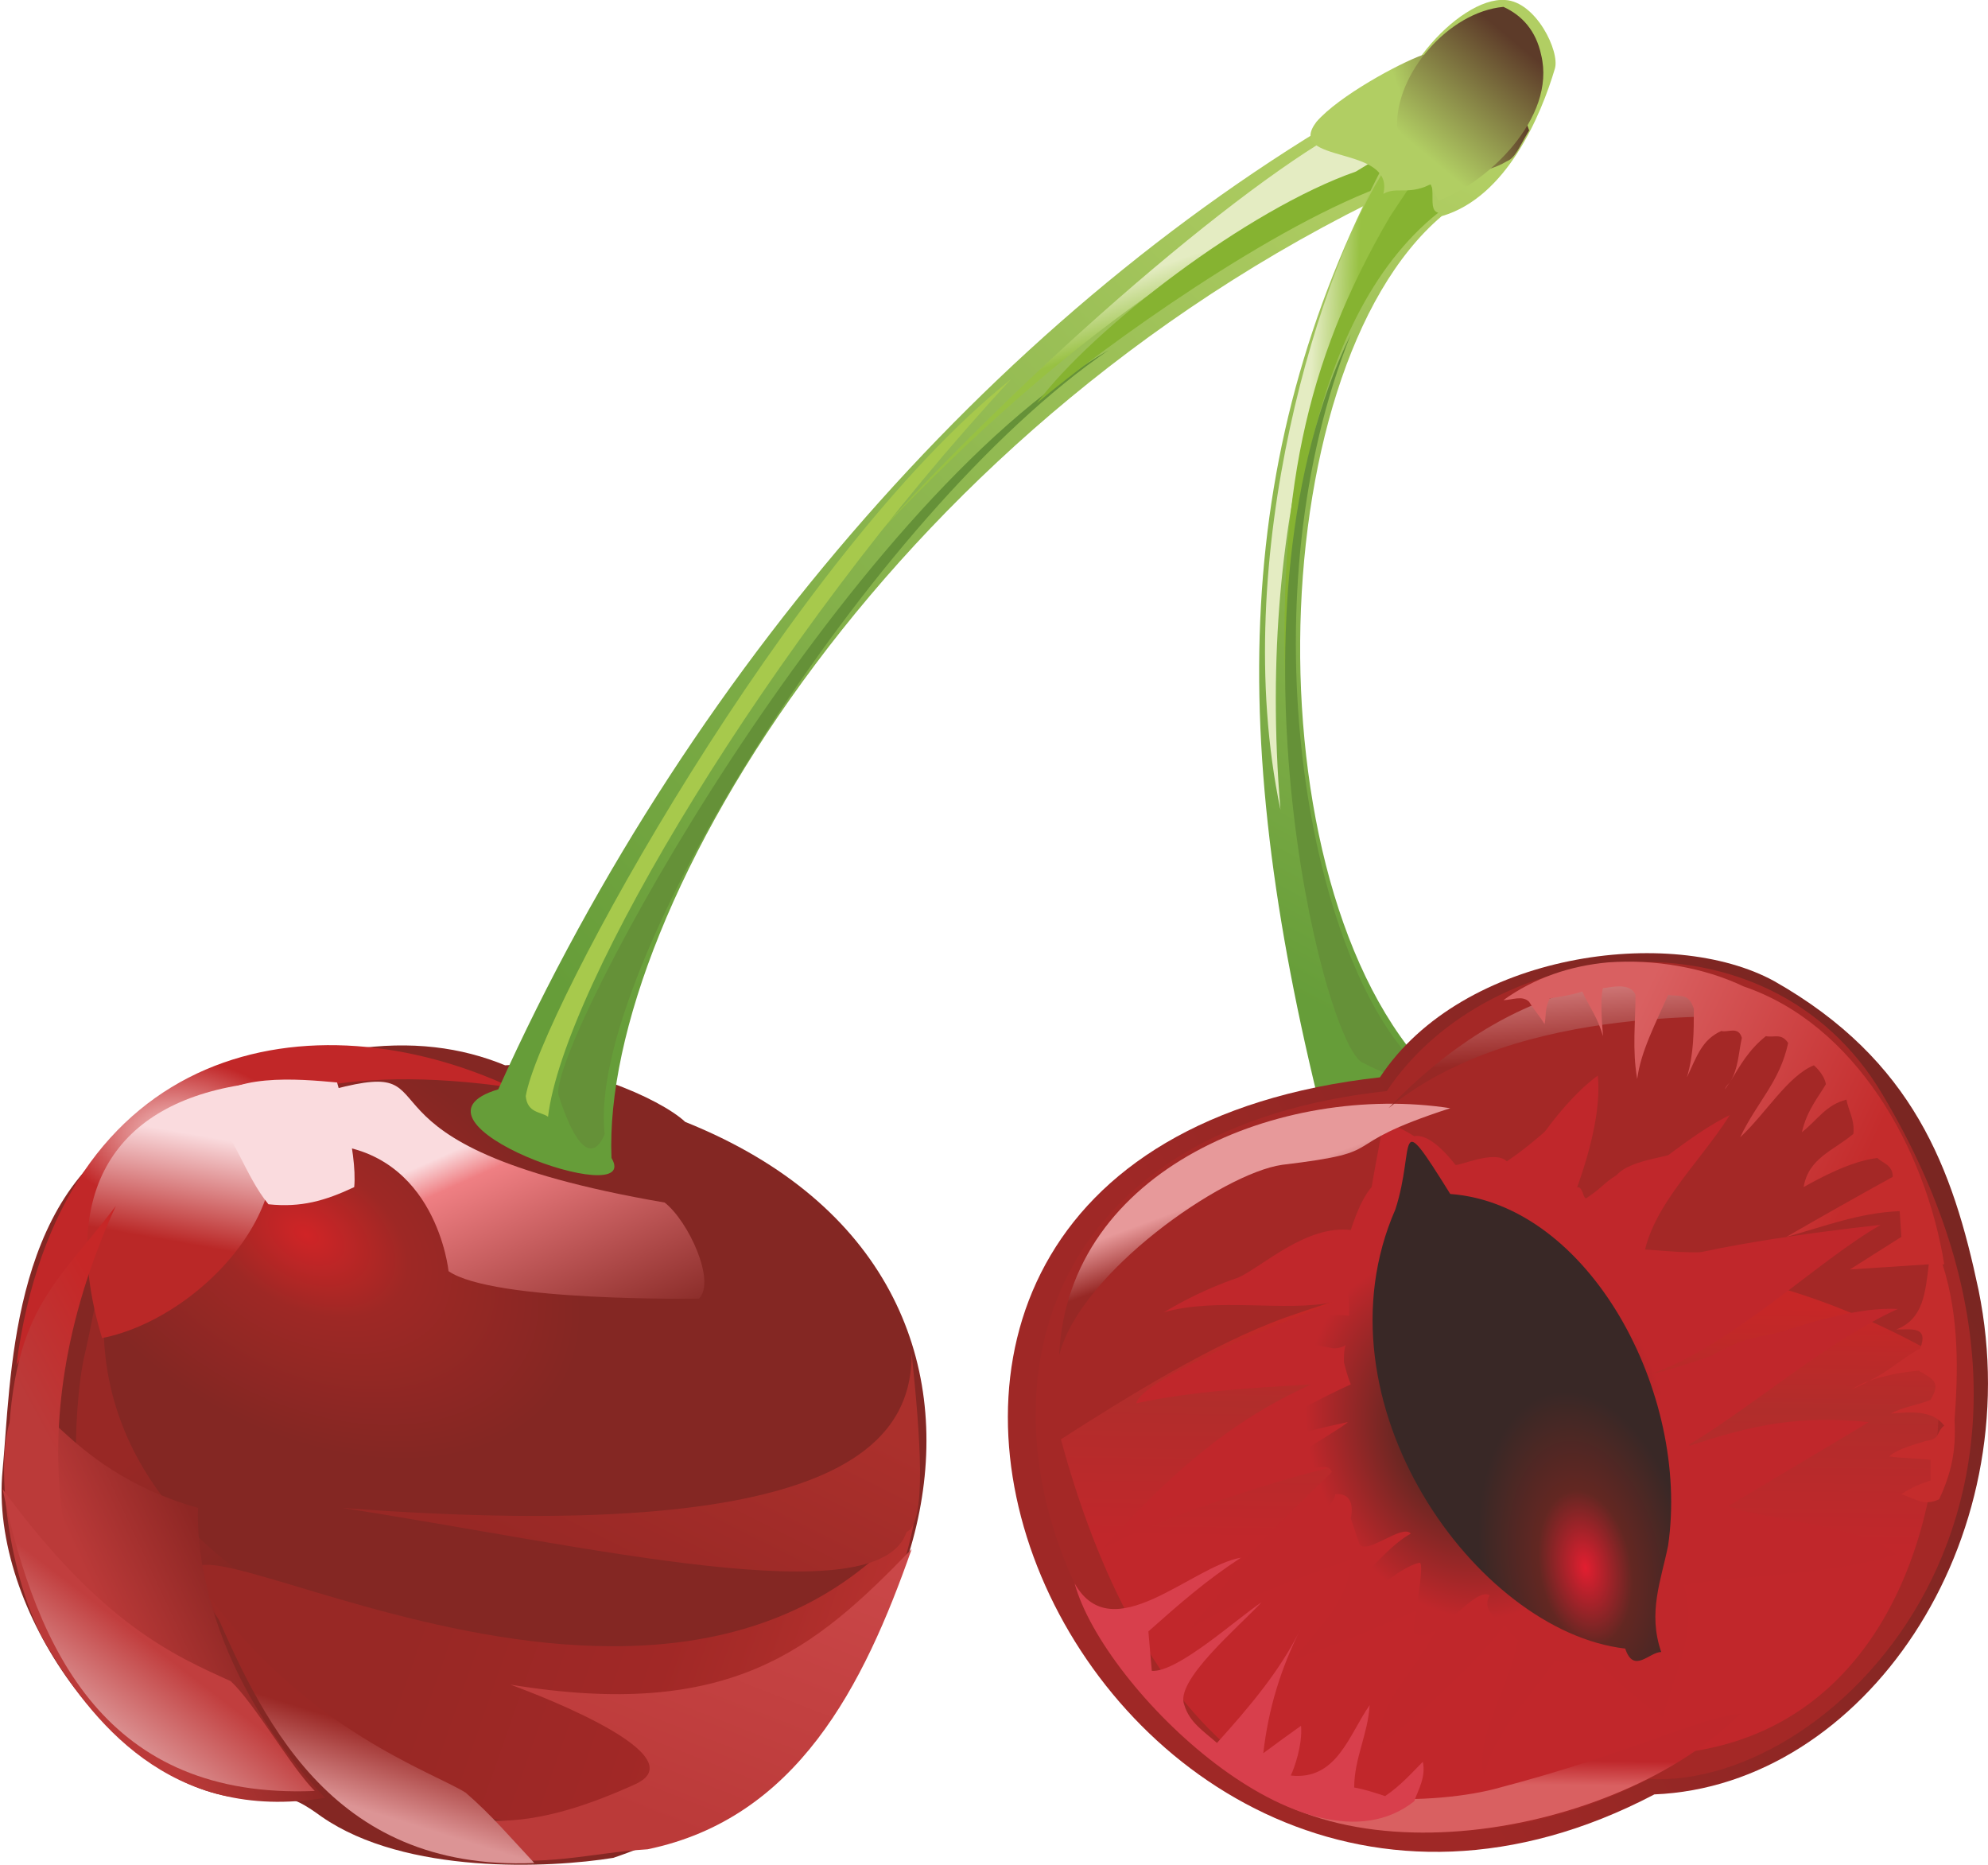 <?xml version="1.0" encoding="UTF-8"?>
<!DOCTYPE svg PUBLIC "-//W3C//DTD SVG 1.1//EN" "http://www.w3.org/Graphics/SVG/1.1/DTD/svg11.dtd">
<!-- Creator: CorelDRAW X7 -->
<svg xmlns="http://www.w3.org/2000/svg" xml:space="preserve" width="1030px" height="966px" version="1.1" shape-rendering="geometricPrecision" text-rendering="geometricPrecision" image-rendering="optimizeQuality" fill-rule="evenodd" clip-rule="evenodd"
viewBox="0 0 1158 1087"
 xmlns:xlink="http://www.w3.org/1999/xlink">
 <defs>
    <radialGradient id="id0" gradientUnits="userSpaceOnUse" gradientTransform="matrix(1.703 0.808 -0.412 1.187 171 -278)" cx="178.16" cy="719.234" r="91.769" fx="178.16" fy="719.234">
     <stop offset="0" stop-opacity="1" stop-color="#D02426"/>
     <stop offset="0.369" stop-opacity="1" stop-color="#9E2825"/>
     <stop offset="1" stop-opacity="1" stop-color="#842723"/>
    </radialGradient>
    <linearGradient id="id1" gradientUnits="userSpaceOnUse" x1="127.083" y1="802.774" x2="194.635" y2="875.622">
     <stop offset="0" stop-opacity="1" stop-color="#982825"/>
     <stop offset="1" stop-opacity="1" stop-color="#842723"/>
    </linearGradient>
    <linearGradient id="id2" gradientUnits="userSpaceOnUse" x1="243.476" y1="935.776" x2="519.223" y2="1032.32">
     <stop offset="0" stop-opacity="1" stop-color="#982825"/>
     <stop offset="0.502" stop-opacity="1" stop-color="#A12826"/>
     <stop offset="0.678" stop-opacity="1" stop-color="#A92C29"/>
     <stop offset="1" stop-opacity="1" stop-color="#BE3432"/>
    </linearGradient>
    <linearGradient id="id3" gradientUnits="userSpaceOnUse" x1="66.848" y1="954.855" x2="131.177" y2="924.986">
     <stop offset="0" stop-opacity="1" stop-color="#BB3A39"/>
     <stop offset="1" stop-opacity="1" stop-color="#8E2724"/>
    </linearGradient>
    <linearGradient id="id4" gradientUnits="userSpaceOnUse" x1="431.49" y1="794.044" x2="361.612" y2="933.989">
     <stop offset="0" stop-opacity="1" stop-color="#AB302C"/>
     <stop offset="1" stop-opacity="1" stop-color="#982825"/>
    </linearGradient>
    <radialGradient id="id5" gradientUnits="userSpaceOnUse" gradientTransform="matrix(1.384 0.011 -0.01 0.864 -33 89)" cx="101.818" cy="659.727" r="49.148" fx="101.818" fy="659.727">
     <stop offset="0" stop-opacity="1" stop-color="#F4C8C9"/>
     <stop offset="1" stop-opacity="1" stop-color="#C12728"/>
    </radialGradient>
    <linearGradient id="id6" gradientUnits="userSpaceOnUse" x1="294.66" y1="657.258" x2="354.424" y2="791.825">
     <stop offset="0" stop-opacity="1" stop-color="#FADBDE"/>
     <stop offset="0.129" stop-opacity="1" stop-color="#EF7F83"/>
     <stop offset="1" stop-opacity="1" stop-color="#842723"/>
    </linearGradient>
    <linearGradient id="id7" gradientUnits="userSpaceOnUse" x1="105.507" y1="659.897" x2="94.34" y2="722.574">
     <stop offset="0" stop-opacity="1" stop-color="#FADBDE"/>
     <stop offset="1" stop-opacity="1" stop-color="#BA2827"/>
    </linearGradient>
    <linearGradient id="id8" gradientUnits="userSpaceOnUse" x1="325.153" y1="573.376" x2="817.749" y2="112.021">
     <stop offset="0" stop-opacity="1" stop-color="#669D39"/>
     <stop offset="1" stop-opacity="1" stop-color="#B1CE63"/>
    </linearGradient>
    <linearGradient id="id9" gradientUnits="userSpaceOnUse" x1="639.004" y1="168.023" x2="650.33" y2="200.245">
     <stop offset="0" stop-opacity="1" stop-color="#E4ECC2"/>
     <stop offset="1" stop-opacity="1" stop-color="#98C143"/>
    </linearGradient>
    <linearGradient id="id10" gradientUnits="userSpaceOnUse" x1="14.192" y1="815.31" x2="73.088" y2="783.371">
     <stop offset="0" stop-opacity="1" stop-color="#BB3A39"/>
     <stop offset="1" stop-opacity="1" stop-color="#C62727"/>
    </linearGradient>
    <linearGradient id="id11" gradientUnits="userSpaceOnUse" x1="369.668" y1="1057.74" x2="438.806" y2="881.382">
     <stop offset="0" stop-opacity="1" stop-color="#BB3A39"/>
     <stop offset="1" stop-opacity="1" stop-color="#CA4748"/>
    </linearGradient>
    <linearGradient id="id12" gradientUnits="userSpaceOnUse" x1="87.224" y1="958.462" x2="53.986" y2="1001.94">
     <stop offset="0" stop-opacity="1" stop-color="#C13E3E"/>
     <stop offset="1" stop-opacity="1" stop-color="#DC9495"/>
    </linearGradient>
    <linearGradient id="id13" gradientUnits="userSpaceOnUse" x1="212.438" y1="1006.72" x2="198.646" y2="1050.85">
     <stop offset="0" stop-opacity="1" stop-color="#9A2825"/>
     <stop offset="1" stop-opacity="1" stop-color="#DC9495"/>
    </linearGradient>
    <linearGradient id="id14" gradientUnits="userSpaceOnUse" x1="711.883" y1="557.117" x2="932.798" y2="149.29">
     <stop offset="0" stop-opacity="1" stop-color="#669D39"/>
     <stop offset="1" stop-opacity="1" stop-color="#B1CE63"/>
    </linearGradient>
    <linearGradient id="id15" gradientUnits="userSpaceOnUse" x1="761.469" y1="277.541" x2="787.046" y2="278.532">
     <stop offset="0" stop-opacity="1" stop-color="#E4ECC2"/>
     <stop offset="1" stop-opacity="1" stop-color="#98C143"/>
    </linearGradient>
    <linearGradient id="id16" gradientUnits="userSpaceOnUse" x1="763.481" y1="882.319" x2="1117.84" y2="681.739">
     <stop offset="0" stop-opacity="1" stop-color="#9F2826"/>
     <stop offset="1" stop-opacity="1" stop-color="#7A2622"/>
    </linearGradient>
    <linearGradient id="id17" gradientUnits="userSpaceOnUse" x1="871.292" y1="759.931" x2="869.338" y2="899.223">
     <stop offset="0" stop-opacity="1" stop-color="#C62727"/>
     <stop offset="0.431" stop-opacity="1" stop-color="#B12D2B"/>
     <stop offset="1" stop-opacity="1" stop-color="#C1272B"/>
    </linearGradient>
    <radialGradient id="id18" gradientUnits="userSpaceOnUse" gradientTransform="matrix(0.728 -0.407 -0.587 -1.151 723 2130)" cx="883.535" cy="823.142" r="100.364" fx="883.535" fy="823.142">
     <stop offset="0" stop-opacity="1" stop-color="#482A27"/>
     <stop offset="1" stop-opacity="1" stop-color="#C0272B"/>
    </radialGradient>
    <radialGradient id="id19" gradientUnits="userSpaceOnUse" gradientTransform="matrix(0.989 -0.461 0.575 1.299 -473 140)" cx="847.273" cy="838.605" r="76.04" fx="847.273" fy="838.605">
     <stop offset="0" stop-opacity="1" stop-color="#3B2926"/>
     <stop offset="0.329" stop-opacity="1" stop-color="#632722"/>
     <stop offset="1" stop-opacity="1" stop-color="#C0272B"/>
    </radialGradient>
    <radialGradient id="id20" gradientUnits="userSpaceOnUse" gradientTransform="matrix(-0.312 -1.878 1.102 -0.169 205 2802)" cx="923.189" cy="913.612" r="54.52" fx="923.189" fy="913.612">
     <stop offset="0" stop-opacity="1" stop-color="#E21E30"/>
     <stop offset="0.439" stop-opacity="1" stop-color="#632722"/>
     <stop offset="1" stop-opacity="1" stop-color="#392826"/>
    </radialGradient>
    <linearGradient id="id21" gradientUnits="userSpaceOnUse" x1="713.181" y1="695.736" x2="722.852" y2="721.958">
     <stop offset="0" stop-opacity="1" stop-color="#E7999A"/>
     <stop offset="1" stop-opacity="1" stop-color="#972825"/>
    </linearGradient>
    <linearGradient id="id22" gradientUnits="userSpaceOnUse" x1="852.156" y1="1039.91" x2="852.337" y2="1025.48">
     <stop offset="0" stop-opacity="1" stop-color="#D96061"/>
     <stop offset="1" stop-opacity="1" stop-color="#BF272B"/>
    </linearGradient>
    <linearGradient id="id23" gradientUnits="userSpaceOnUse" x1="894.284" y1="559.676" x2="898.633" y2="617.893">
     <stop offset="0" stop-opacity="1" stop-color="#E7999A"/>
     <stop offset="1" stop-opacity="1" stop-color="#972825"/>
    </linearGradient>
    <linearGradient id="id24" gradientUnits="userSpaceOnUse" x1="1070.54" y1="711.915" x2="927.54" y2="645.511">
     <stop offset="0" stop-opacity="1" stop-color="#C42C2C"/>
     <stop offset="1" stop-opacity="1" stop-color="#D96061"/>
    </linearGradient>
    <linearGradient id="id25" gradientUnits="userSpaceOnUse" x1="824.667" y1="78.796" x2="885.535" y2="56.371">
     <stop offset="0" stop-opacity="1" stop-color="#B1CE63"/>
     <stop offset="1" stop-opacity="1" stop-color="#5D3B29"/>
    </linearGradient>
    <linearGradient id="id26" gradientUnits="userSpaceOnUse" x1="827.81" y1="87.817" x2="881.603" y2="23.316">
     <stop offset="0" stop-opacity="1" stop-color="#B1CE63"/>
     <stop offset="1" stop-opacity="1" stop-color="#5D3B29"/>
    </linearGradient>
 </defs>
 <g id="Слой_x0020_1">
  <g id="_3519394048">
   <path fill="url(#id0)" d="M81 657c-76,41 -75,148 -80,200 -8,82 67,184 138,191 28,2 26,-5 48,11 49,34 133,30 170,24 183,-61 279,-334 42,-429 -15,-14 -66,-36 -105,-33 -51,-21 -116,-16 -213,36z"/>
   <path fill="url(#id1)" d="M74 702c-79,202 191,336 408,241 -7,96 -150,160 -284,111 -86,-41 -94,-19 -142,-119 -15,-33 -15,-112 -7,-146 6,-25 12,-70 25,-87z"/>
   <path fill="url(#id2)" d="M533 884c-6,34 -20,66 -39,93 -38,54 -99,94 -170,88 -112,-10 -143,-43 -204,-131 -63,-89 260,135 413,-50l0 0z"/>
   <path fill="url(#id3)" d="M115 879c0,0 -7,83 74,169 -91,15 -137,-46 -163,-90 -21,-37 -31,-108 -19,-134 12,-26 26,32 108,55z"/>
   <path fill="url(#id4)" d="M528 893c-16,49 -187,8 -329,-14 291,22 332,-38 332,-90 5,48 9,99 -3,104l0 0z"/>
   <path fill="url(#id5)" d="M9 796c25,-190 173,-216 289,-162 -198,-29 -241,78 -289,162z"/>
   <path fill="url(#id6)" d="M261 741c26,18 146,16 146,16 10,-10 -6,-45 -20,-56 -198,-34 -117,-86 -193,-66 -15,-2 -1,15 -5,32 65,4 72,74 72,74l0 0z"/>
   <path fill="url(#id7)" d="M143 632c-76,11 -110,62 -84,148 61,-12 132,-91 84,-148z"/>
   <path fill="#FADBDE" fill-rule="nonzero" d="M120 646c12,-21 54,-17 76,-15 0,0 12,40 10,61 -17,8 -31,12 -50,10 -14,-17 -20,-42 -36,-56l0 0z"/>
   <path fill="url(#id8)" d="M290 635c115,-255 305,-465 520,-583 23,35 21,23 16,53 -304,138 -476,425 -470,570 19,32 -130,-21 -66,-40z"/>
   <path fill="url(#id9)" d="M798 68c6,3 15,26 5,30 -93,37 -194,108 -299,221 107,-119 242,-230 294,-251z"/>
   <path fill="#659138" fill-rule="nonzero" d="M325 638c17,53 27,23 27,23 -11,-96 155,-362 294,-457 -157,91 -325,403 -321,434z"/>
   <path fill="#86B331" fill-rule="nonzero" d="M604 235c33,-44 123,-113 186,-135l28 -17c10,11 -11,16 -8,24 -67,23 -167,95 -206,128l0 0z"/>
   <path fill="#A7C94C" fill-rule="nonzero" d="M589 221c-129,103 -275,370 -283,418 1,10 9,9 13,12 9,-76 129,-278 270,-430z"/>
   <path fill="url(#id10)" d="M62 957c-3,24 -61,-30 -58,-91 -1,-101 25,-113 63,-163 -63,138 -21,236 -5,254z"/>
   <path fill="url(#id11)" d="M197 1024c61,49 109,45 173,16 39,-18 -73,-58 -73,-58 128,21 177,-20 234,-79 -28,80 -67,157 -154,175 -33,2 -62,11 -95,4 -33,-14 -62,-30 -85,-58z"/>
   <path fill="url(#id12)" d="M1 868c58,79 100,97 133,112 14,13 35,50 49,64 -121,5 -162,-81 -182,-176z"/>
   <path fill="url(#id13)" d="M121 930c58,79 131,103 150,115 15,13 26,26 40,41 -120,5 -160,-86 -190,-156l0 0z"/>
   <path fill="url(#id14)" d="M773 661c-59,-230 -56,-400 38,-574 -7,-38 39,-89 66,-87 18,1 32,30 29,40 -8,27 -28,75 -66,86 -107,91 -113,401 0,506 -20,9 -47,33 -67,29z"/>
   <path fill="url(#id15)" d="M808 97c8,-1 32,14 23,21 -50,39 -100,174 -85,354 -31,-148 25,-320 62,-375l0 0z"/>
   <path fill="#86B331" fill-rule="nonzero" d="M749 406c-4,-115 10,-193 61,-280l16 -24c15,1 4,20 12,22 -79,63 -89,206 -89,282z"/>
   <path fill="#659138" fill-rule="nonzero" d="M793 619c49,25 27,-4 27,-4 -61,-70 -93,-270 -33,-420 -77,158 -18,406 6,424l0 0z"/>
   <path fill="url(#id16)" d="M804 628c48,-73 170,-89 230,-56 81,46 104,109 119,180 30,147 -67,289 -189,294 -328,172 -572,-372 -160,-418l0 0z"/>
   <path fill="#A42826" fill-rule="nonzero" d="M808 636c60,-90 222,-111 289,2 139,233 -26,405 -136,399 -315,160 -540,-359 -153,-401z"/>
   <path fill="url(#id17)" d="M749 768c-42,15 -92,46 -131,71 42,155 139,289 338,184 138,1 181,-133 173,-233 -123,-70 -248,-69 -380,-22z"/>
   <path fill="url(#id18)" d="M806 654c-3,19 -10,48 -10,69 -39,14 -73,15 -118,42 31,-9 71,0 99,-6 -33,13 -112,45 -115,59 32,-7 68,-9 102,-11 -49,22 -84,54 -122,96 40,-22 130,-49 147,-50l18 -6c-45,39 -95,76 -113,102 26,-16 62,-29 93,-40 0,24 -21,42 -34,59 19,-7 72,-28 89,-37 -3,34 -41,55 -38,86 22,-16 66,-56 79,-79 11,26 -27,71 -18,98 3,-27 43,-64 52,-86 13,22 40,43 52,51 6,-25 21,-49 12,-77 34,-6 89,-6 124,-18 -19,-17 -83,-21 -98,-28l82 -49c-40,-4 -67,1 -108,15 38,-22 83,-62 125,-81 -42,-2 -104,29 -144,38 48,-17 97,-66 134,-87 -37,4 -113,14 -139,26 1,-33 32,-60 51,-90 -31,15 -75,57 -103,76 13,-28 29,-70 26,-99 -29,21 -59,75 -64,90 -13,-27 -33,-55 -61,-63z"/>
   <path fill="url(#id19)" d="M822 663c-6,3 -10,10 -16,23 -10,6 -15,19 -19,31 -26,-3 -51,21 -66,28 18,-5 30,-4 46,-5 7,-2 12,-1 18,0 -1,5 -1,8 0,9 1,7 1,13 1,18 -35,-4 -65,19 -83,32l42 -14c12,-4 20,-1 32,1 3,0 6,-1 7,-2 -1,3 -1,6 -1,10 1,4 2,8 4,13 -33,15 -86,45 -99,72 26,-34 65,-43 97,-50 4,-1 -49,31 -48,30 3,9 36,-11 39,-1 -19,19 -57,53 -68,75 14,-8 68,-49 70,-62 13,-1 9,14 9,14l5 15c4,7 25,-12 30,-6 -19,10 -54,57 -63,70 14,-11 52,-50 68,-53 4,-1 -5,42 -3,41 11,9 35,-28 44,-22 -6,10 9,17 10,19 18,22 34,21 55,20 14,8 27,11 37,15 -1,-16 8,-34 12,-46 -6,-19 1,-30 4,-47 9,-23 3,-42 -6,-57 1,-2 3,-3 5,-5 9,-10 15,-18 22,-30 10,-7 66,-27 80,-29 -10,-1 -64,8 -75,13 -3,2 -25,9 -27,21 -6,3 -13,9 -20,9l0 1c0,-1 -1,-2 -1,-3 -8,-14 -11,-26 -12,-30l-1 0c3,-6 7,-12 12,-20 19,-8 65,-25 81,-38 -74,16 -78,-2 -119,9l1 0c10,-9 15,-19 26,-28 12,-10 21,-22 33,-35 -10,6 -34,6 -43,16 -8,5 -8,7 -17,13 -4,4 -1,-18 -15,4 -7,-8 -14,3 -20,-3 3,-5 9,-12 14,-18 5,-17 13,-28 26,-43 -23,13 -30,24 -52,39 -7,-7 -28,3 -30,2 -11,-14 -20,-19 -26,-16l0 0z"/>
   <path fill="url(#id20)" d="M813 705c-49,112 47,246 134,256 5,15 14,2 21,2 -8,-23 0,-42 4,-62 13,-89 -46,-199 -127,-205 -33,-53 -20,-28 -32,9l0 0z"/>
   <path fill="url(#id21)" d="M845 646c-98,-15 -223,35 -228,144 12,-48 95,-106 130,-111 67,-8 27,-10 98,-33z"/>
   <path fill="url(#id22)" d="M1014 999c-71,72 -245,103 -310,18 53,39 135,35 170,25 76,-20 114,-40 140,-43l0 0z"/>
   <path fill="url(#id23)" d="M1034 592c-73,-41 -157,-17 -225,54 77,-63 206,-52 225,-54z"/>
   <path fill="#D83F4C" fill-rule="nonzero" d="M626 923c22,39 68,-10 97,-15 -20,13 -36,27 -54,43l2 23c15,1 49,-30 64,-40 -14,15 -51,46 -45,60 3,10 11,15 19,22 18,-20 37,-42 49,-67 -12,24 -19,47 -22,73 8,-6 15,-11 22,-16 1,11 -4,25 -6,29 27,3 34,-24 46,-41 -1,17 -9,31 -9,48 6,1 12,3 18,5 9,-6 16,-14 22,-20 2,9 -3,17 -5,23 -62,49 -181,-65 -198,-127l0 0z"/>
   <path fill="url(#id24)" d="M1008 631c-1,1 -2,2 -3,4 1,-1 2,-3 3,-4zm81 174c-3,1 -7,3 -10,5 4,-2 7,-3 10,-5zm-152 -244c-22,2 -43,9 -61,22 5,0 11,-3 15,1 3,5 6,8 9,13 1,-5 0,-9 3,-15 6,-1 13,-2 19,-4 4,9 9,15 12,26 0,-3 -2,-20 0,-28 3,0 16,-4 19,4 0,16 -2,32 1,49 2,-16 11,-33 18,-49 8,1 12,-1 15,8 0,14 0,26 -4,40 6,-13 9,-22 20,-27 4,1 10,-3 12,4 -2,9 -2,18 -7,26 6,-10 11,-19 21,-27 5,1 9,-2 13,4 -5,23 -18,34 -28,55 15,-14 28,-36 43,-42 0,0 6,5 7,11 -4,7 -11,15 -14,28 9,-7 14,-16 26,-19 1,6 5,12 4,20 -12,10 -26,14 -29,31 9,-5 27,-15 43,-17 3,3 9,4 9,11 -20,11 -43,24 -62,35 22,-6 42,-14 66,-15l1 15 -30 19 46 -3c-2,16 -3,32 -19,38 9,0 19,-2 14,11 -11,6 -19,14 -30,19 9,-3 18,-5 29,-6 9,5 13,7 7,17 -7,3 -16,4 -23,8 12,-1 24,-2 31,7 -5,4 -2,8 -11,9 -2,1 -16,4 -21,9 6,1 16,1 24,2 0,4 0,8 0,12 -6,2 -11,4 -17,8 9,3 13,7 22,3 7,-15 10,-28 9,-46 2,-27 3,-60 -7,-91l1 0c-11,-68 -52,-140 -117,-162 -23,-11 -52,-16 -79,-14l0 0z"/>
   <path fill="url(#id25)" d="M767 71c13,-15 48,-34 62,-39 43,2 50,10 62,44 -6,10 -8,16 -13,18 -13,8 -36,9 -48,15 -11,4 -17,0 -24,4 7,-29 -58,-17 -39,-42l0 0z"/>
   <path fill="url(#id26)" d="M814 74c-1,-31 30,-67 62,-70 11,5 19,14 22,28 9,37 -32,75 -60,85 -6,-14 -15,-29 -24,-43l0 0z"/>
  </g>
 </g>
</svg>
